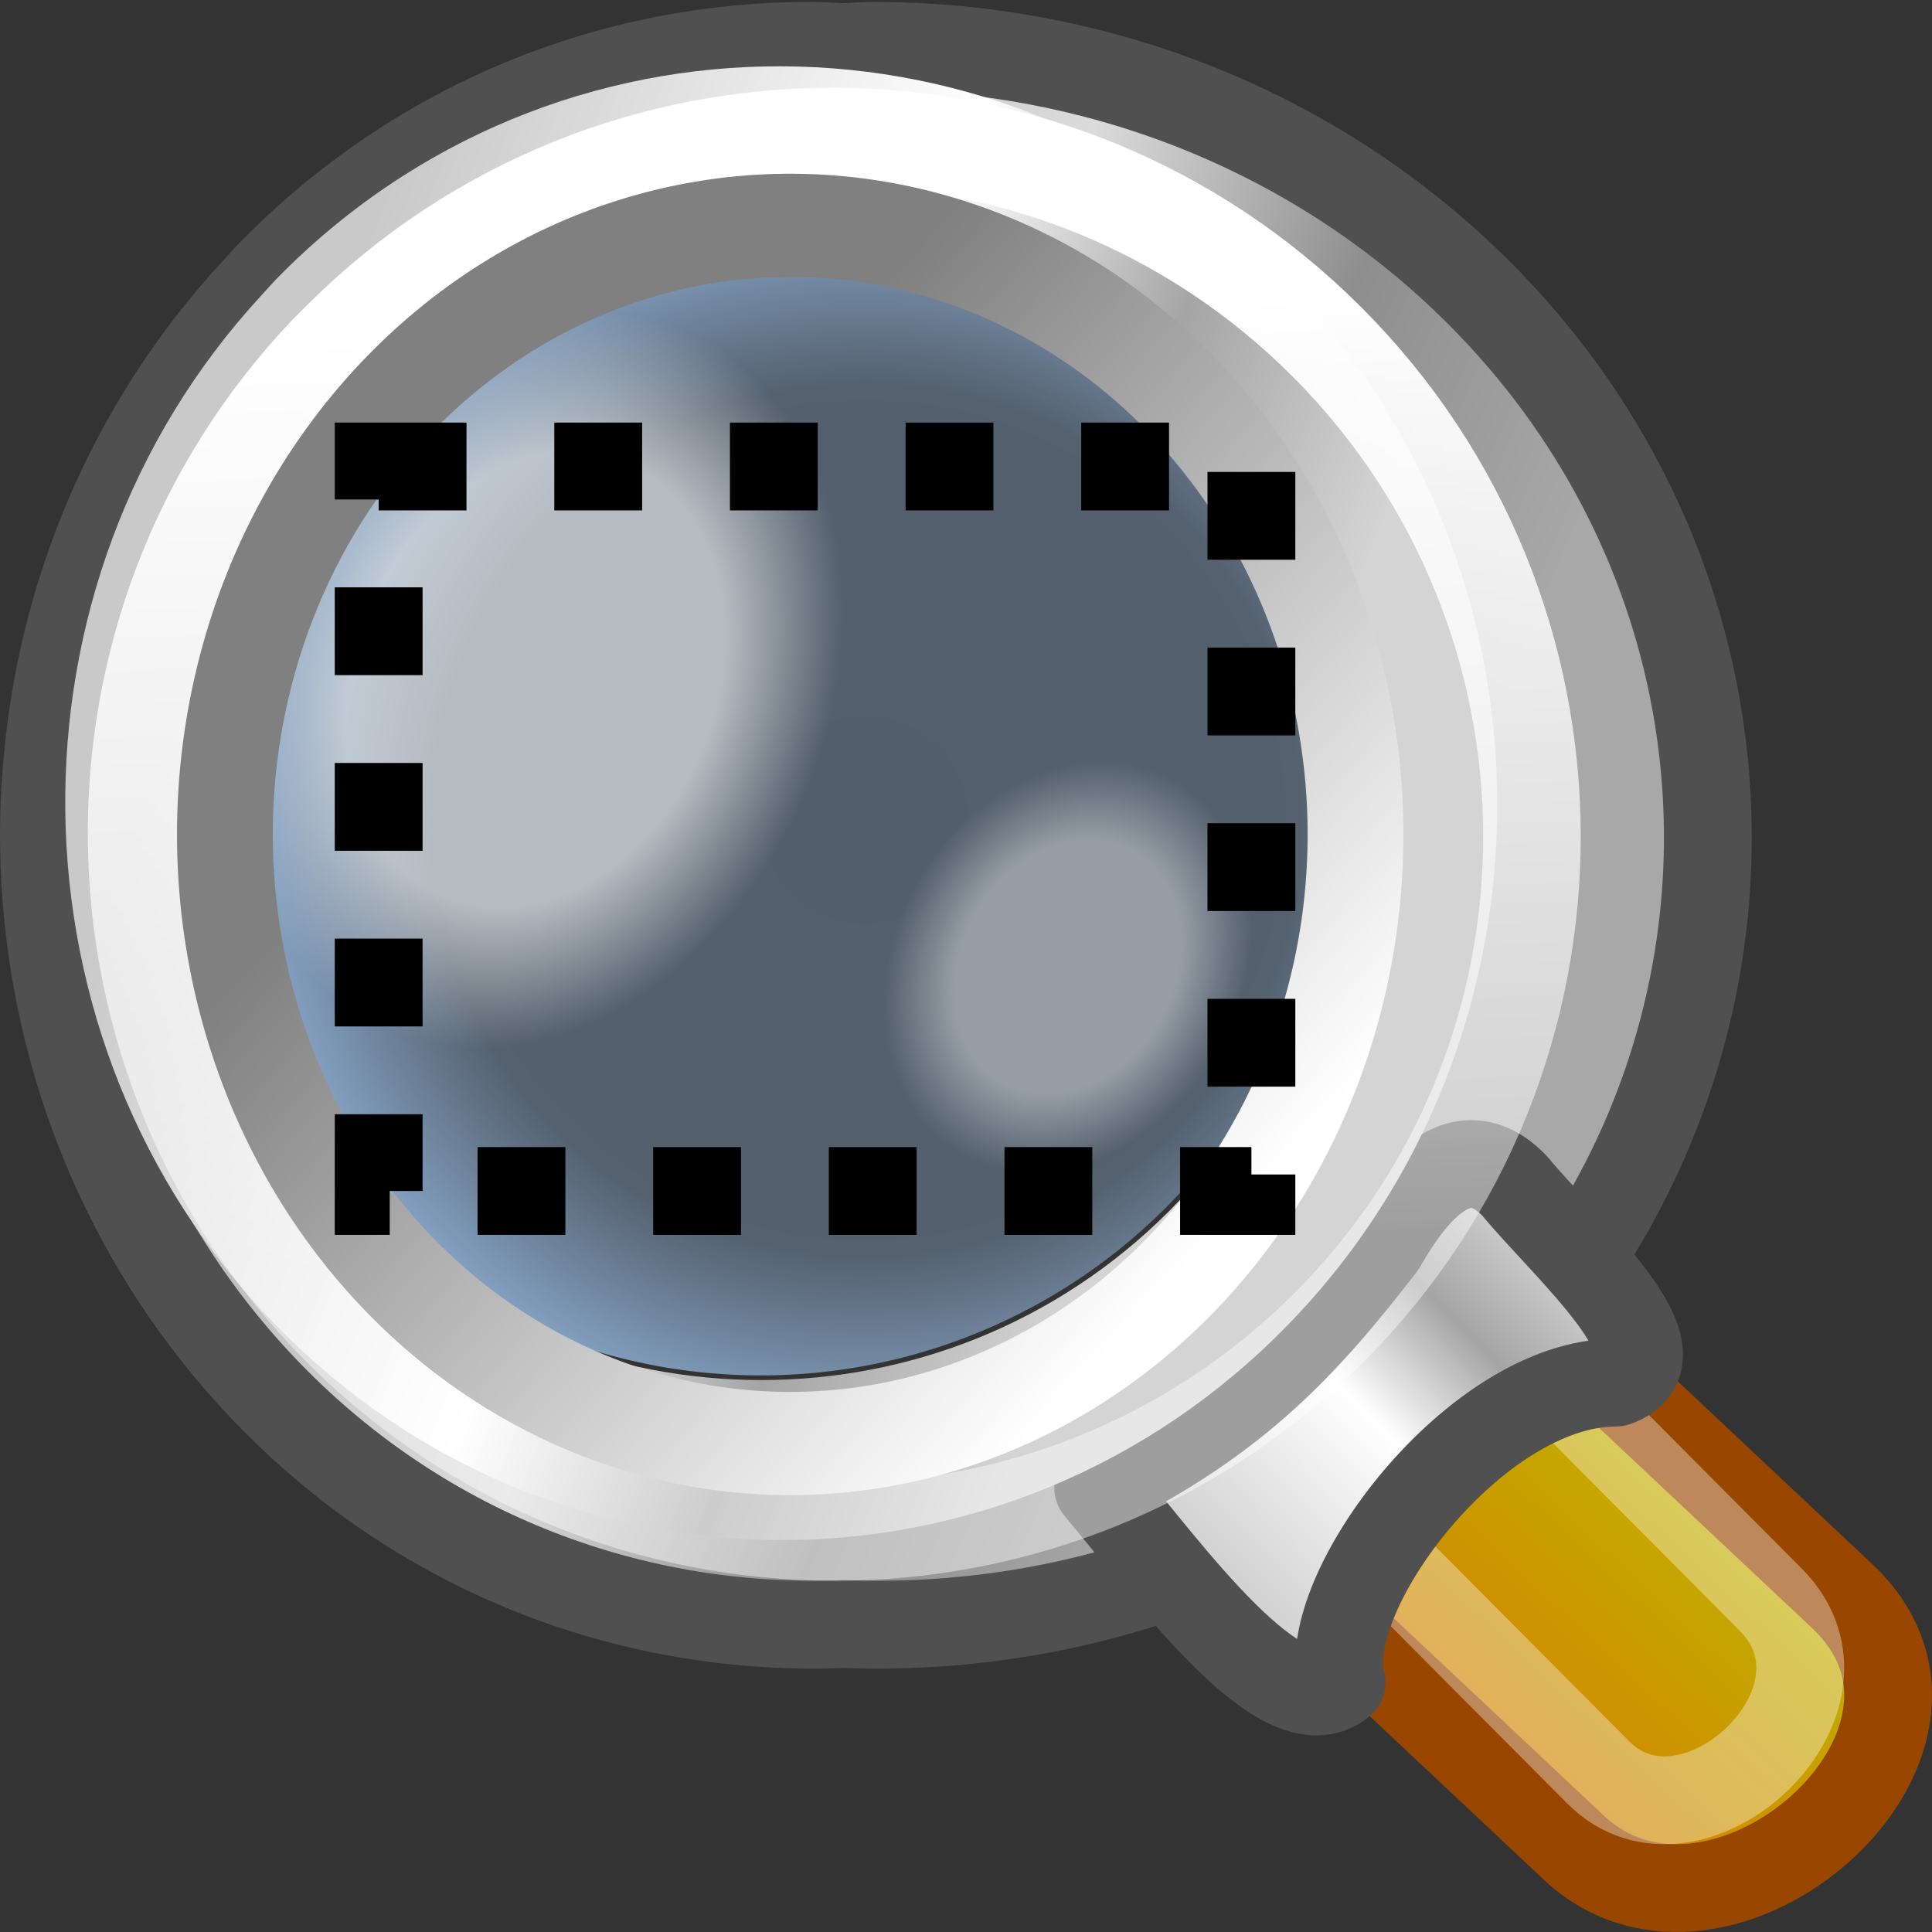 <?xml version="1.0" encoding="UTF-8" standalone="no"?>
<!-- Created with Inkscape (http://www.inkscape.org/) -->

<svg
   xmlns:dc="http://purl.org/dc/elements/1.1/"
   xmlns:cc="http://creativecommons.org/ns#"
   xmlns:rdf="http://www.w3.org/1999/02/22-rdf-syntax-ns#"
   xmlns:svg="http://www.w3.org/2000/svg"
   xmlns="http://www.w3.org/2000/svg"
   xmlns:xlink="http://www.w3.org/1999/xlink"
   xmlns:sodipodi="http://sodipodi.sourceforge.net/DTD/sodipodi-0.dtd"
   xmlns:inkscape="http://www.inkscape.org/namespaces/inkscape"
   width="22"
   height="22"
   id="svg2"
   sodipodi:version="0.32"
   inkscape:version="0.48.0 r9654"
   version="1.0"
   sodipodi:docname="fcsplot_zoomall.svg"
   inkscape:export-filename="D:\Programmieren\dkfz\FCSTOOLS\trunk\QuickFit3\images\22x22\fcsplot_zoomall.png"
   inkscape:export-xdpi="90"
   inkscape:export-ydpi="90">
  <rect width="100%" height="100%" fill="#333333" stroke="none"/>
  <defs
     id="defs4">
    <linearGradient
       id="linearGradient8363">
      <stop
         id="stop8365"
         offset="0"
         style="stop-color:#aaa;stop-opacity:1;" />
      <stop
         style="stop-color:#dbdbdb;stop-opacity:1;"
         offset="0.5"
         id="stop8367" />
      <stop
         id="stop8369"
         offset="0.75"
         style="stop-color:#8e8e8e;stop-opacity:1;" />
      <stop
         id="stop8371"
         offset="1"
         style="stop-color:#a8a8a8;stop-opacity:1;" />
    </linearGradient>
    <linearGradient
       inkscape:collect="always"
       id="linearGradient7482">
      <stop
         style="stop-color:white;stop-opacity:1;"
         offset="0"
         id="stop7484" />
      <stop
         style="stop-color:gray;stop-opacity:1"
         offset="1"
         id="stop7486" />
    </linearGradient>
    <linearGradient
       id="linearGradient3853">
      <stop
         style="stop-color:#ffffff;stop-opacity:1;"
         offset="0"
         id="stop3855" />
      <stop
         id="stop3861"
         offset="0.618"
         style="stop-color:#ffffff;stop-opacity:1;" />
      <stop
         style="stop-color:#ffffff;stop-opacity:0;"
         offset="1"
         id="stop3857" />
    </linearGradient>
    <linearGradient
       id="linearGradient3839">
      <stop
         style="stop-color:#9ec4f0;stop-opacity:0.307"
         offset="0"
         id="stop3841" />
      <stop
         id="stop3847"
         offset="0.618"
         style="stop-color:#9ec4f0;stop-opacity:0.314;" />
      <stop
         style="stop-color:#9ec4f0;stop-opacity:1"
         offset="1"
         id="stop3843" />
    </linearGradient>
    <linearGradient
       inkscape:collect="always"
       id="linearGradient3821">
      <stop
         style="stop-color:#d57e00;stop-opacity:1"
         offset="0"
         id="stop3823" />
      <stop
         style="stop-color:#bfb600;stop-opacity:1"
         offset="1"
         id="stop3825" />
    </linearGradient>
    <linearGradient
       inkscape:collect="always"
       id="linearGradient3799">
      <stop
         style="stop-color:#ffffff;stop-opacity:1;"
         offset="0"
         id="stop3801" />
      <stop
         style="stop-color:white;stop-opacity:0.443"
         offset="1"
         id="stop3803" />
    </linearGradient>
    <linearGradient
       id="linearGradient2912">
      <stop
         style="stop-color:#c9c9c9;stop-opacity:1;"
         offset="0"
         id="stop2914" />
      <stop
         id="stop2920"
         offset="0.5"
         style="stop-color:#ffffff;stop-opacity:1;" />
      <stop
         style="stop-color:#a5a5a5;stop-opacity:1;"
         offset="0.75"
         id="stop2922" />
      <stop
         style="stop-color:#d4d4d4;stop-opacity:1;"
         offset="1"
         id="stop2916" />
    </linearGradient>
    <linearGradient
       inkscape:collect="always"
       xlink:href="#linearGradient3799"
       id="linearGradient3953"
       gradientUnits="userSpaceOnUse"
       gradientTransform="matrix(0.757,-0.757,0.757,0.757,-3.523,9.595)"
       x1="14.607"
       y1="6.478"
       x2="7.763"
       y2="13.88" />
    <linearGradient
       inkscape:collect="always"
       xlink:href="#linearGradient2912"
       id="linearGradient3959"
       gradientUnits="userSpaceOnUse"
       gradientTransform="matrix(1.177,-1.189,0.763,0.771,-8.113,12.696)"
       x1="6.919"
       y1="17.484"
       x2="10.358"
       y2="17.484" />
    <linearGradient
       inkscape:collect="always"
       xlink:href="#linearGradient3821"
       id="linearGradient3963"
       gradientUnits="userSpaceOnUse"
       gradientTransform="matrix(0.836,-0.786,0.836,0.786,-6.583,8.851)"
       x1="6.644"
       y1="20.074"
       x2="10.794"
       y2="20.074" />
    <radialGradient
       inkscape:collect="always"
       xlink:href="#linearGradient3853"
       id="radialGradient3965"
       gradientUnits="userSpaceOnUse"
       gradientTransform="matrix(1,-1.44104e-16,2.16488e-16,0.803,8.116115e-15,0.986)"
       cx="-5.377"
       cy="5.01"
       fx="-5.377"
       fy="5.01"
       r="4.373" />
    <radialGradient
       inkscape:collect="always"
       xlink:href="#linearGradient3853"
       id="radialGradient3967"
       gradientUnits="userSpaceOnUse"
       gradientTransform="matrix(1,1.73581e-16,2.191447e-16,0.803,2.519022e-15,0.986)"
       cx="-5.377"
       cy="5.01"
       fx="-5.377"
       fy="5.01"
       r="4.373" />
    <radialGradient
       inkscape:collect="always"
       xlink:href="#linearGradient3839"
       id="radialGradient3969"
       gradientUnits="userSpaceOnUse"
       gradientTransform="matrix(1.227,-5.432694e-18,-1.809651e-16,1.227,3.136,-2.254)"
       cx="-13.584"
       cy="10.198"
       fx="-13.584"
       fy="10.198"
       r="6.184" />
    <linearGradient
       inkscape:collect="always"
       xlink:href="#linearGradient8363"
       id="linearGradient5727"
       gradientUnits="userSpaceOnUse"
       gradientTransform="matrix(0.855,-0.812,0.855,0.812,-4.544,9.559)"
       x1="2.939"
       y1="3.791"
       x2="7.384"
       y2="14.346" />
    <linearGradient
       inkscape:collect="always"
       xlink:href="#linearGradient2912"
       id="linearGradient6605"
       gradientUnits="userSpaceOnUse"
       gradientTransform="matrix(0.736,-0.757,0.736,0.757,-3.601,9.185)"
       x1="2.939"
       y1="3.791"
       x2="7.384"
       y2="14.346" />
    <linearGradient
       inkscape:collect="always"
       xlink:href="#linearGradient7482"
       id="linearGradient7488"
       x1="-14.413"
       y1="15.502"
       x2="-14.413"
       y2="6.086"
       gradientUnits="userSpaceOnUse" />
  </defs>
  <sodipodi:namedview
     id="base"
     pagecolor="#ffffff"
     bordercolor="#666666"
     borderopacity="1.0"
     inkscape:pageopacity="0.0"
     inkscape:pageshadow="2"
     inkscape:zoom="5.6568542"
     inkscape:cx="11.004623"
     inkscape:cy="-0.1547436"
     inkscape:document-units="px"
     inkscape:current-layer="layer1"
     inkscape:window-width="1920"
     inkscape:window-height="1031"
     inkscape:window-x="-4"
     inkscape:window-y="-4"
     inkscape:showpageshadow="false"
     showborder="true"
     showgrid="false"
     width="22px"
     height="22px"
     inkscape:window-maximized="1" />
  <g
     inkscape:label="Capa 1"
     inkscape:groupmode="layer"
     id="layer1">
    <path
       style="color:black;fill:url(#linearGradient5727);fill-opacity:1;fill-rule:nonzero;stroke:#505050;stroke-width:1;stroke-linecap:round;stroke-linejoin:round;marker:none;marker-start:none;marker-mid:none;marker-end:none;stroke-miterlimit:4;stroke-dasharray:none;stroke-dashoffset:0;stroke-opacity:1;visibility:visible;display:inline;overflow:visible"
       d="M 9.245,0.522 C 7.01,0.515 4.772,1.379 3.066,3.134 C 3.013,3.189 2.951,3.261 2.899,3.317 C 1.476,4.858 0.687,6.791 0.531,8.77 C 0.507,9.053 0.497,9.338 0.501,9.621 C 0.529,11.89 1.387,14.152 3.066,15.88 C 4.861,17.727 7.253,18.589 9.609,18.493 C 12.161,18.589 14.739,17.726 16.683,15.88 C 20.379,12.369 20.364,6.675 16.668,3.165 C 14.82,1.41 12.394,0.528 9.973,0.522 C 9.847,0.521 9.72,0.532 9.594,0.537 C 9.477,0.532 9.361,0.522 9.245,0.522 z M 9.336,2.496 C 11.023,2.576 12.694,3.244 13.981,4.532 C 16.727,7.28 16.727,11.749 13.981,14.497 C 12.694,15.786 11.025,16.468 9.336,16.548 C 7.509,16.466 5.704,15.784 4.311,14.497 C 1.336,11.749 1.336,7.28 4.311,4.532 C 5.704,3.246 7.511,2.577 9.336,2.496 z "
       id="path5725" />
    <path
       style="color:black;fill:url(#linearGradient3963);fill-opacity:1;fill-rule:nonzero;stroke:#994700;stroke-width:1;stroke-linecap:round;stroke-linejoin:round;marker:none;marker-start:none;marker-mid:none;marker-end:none;stroke-miterlimit:4;stroke-dasharray:none;stroke-dashoffset:0;stroke-opacity:1;visibility:visible;display:inline;overflow:visible"
       d="M 14.021,17.375 L 17.074,14.507 L 20.974,18.172 C 22.755,19.845 19.577,22.595 17.922,21.04 L 14.021,17.375 z "
       id="rect3819"
       sodipodi:nodetypes="ccccc" />
    <path
       sodipodi:nodetypes="ccccc"
       id="path3892"
       d="M 15.5,17.47 L 17.461,15.5 L 20.162,18.214 C 21.306,19.363 19.265,21.252 18.201,20.184 L 15.5,17.47 z "
       style="color:black;fill:none;fill-opacity:1;fill-rule:nonzero;stroke:white;stroke-width:1;stroke-linecap:round;stroke-linejoin:round;marker:none;marker-start:none;marker-mid:none;marker-end:none;stroke-miterlimit:4;stroke-dasharray:none;stroke-dashoffset:0;stroke-opacity:0.357;visibility:visible;display:inline;overflow:visible" />
    <path
       style="color:black;fill:url(#linearGradient3959);fill-opacity:1;fill-rule:nonzero;stroke:#505050;stroke-width:1;stroke-linecap:round;stroke-linejoin:round;marker:none;marker-start:none;marker-mid:none;marker-end:none;stroke-miterlimit:4;stroke-dasharray:none;stroke-dashoffset:0;stroke-opacity:1;visibility:visible;display:inline;overflow:visible"
       d="M 12.505,16.94 C 14.095,16.157 14.882,15.284 15.735,14.18 C 15.939,13.83 16.556,12.778 17.25,13.507 C 17.831,14.213 19.25,15.444 18.399,15.744 C 16.801,15.744 15.005,18.142 15.277,19.159 C 14.604,19.709 13.314,17.904 12.505,16.94 z "
       id="rect3807"
       sodipodi:nodetypes="cccccc" />
    <path
       style="color:black;fill:url(#linearGradient6605);fill-opacity:1;fill-rule:nonzero;stroke:none;stroke-width:1;stroke-linecap:round;stroke-linejoin:round;marker:none;marker-start:none;marker-mid:none;marker-end:none;stroke-miterlimit:4;stroke-dasharray:none;stroke-dashoffset:0;stroke-opacity:1;visibility:visible;display:inline;overflow:visible"
       d="M 8.895,0.755 C 6.811,0.749 4.724,1.555 3.133,3.192 C 3.084,3.243 3.026,3.31 2.978,3.362 C -0.056,6.647 0.002,11.858 3.133,15.081 C 6.315,18.356 11.489,18.356 14.671,15.081 C 17.852,11.807 17.838,6.495 14.657,3.22 C 13.066,1.583 10.979,0.761 8.895,0.755 z M 8.669,2.583 C 10.348,2.583 12.031,3.214 13.312,4.496 C 15.873,7.059 15.873,11.228 13.312,13.792 C 10.751,16.356 6.586,16.356 4.025,13.792 C 1.464,11.228 1.464,7.059 4.025,4.496 C 5.306,3.214 6.989,2.583 8.669,2.583 z "
       id="path2034" />
    <path
       style="color:black;fill:none;fill-opacity:1;fill-rule:nonzero;stroke:url(#linearGradient3953);stroke-width:1.111;stroke-linecap:round;stroke-linejoin:round;marker:none;marker-start:none;marker-mid:none;marker-end:none;stroke-miterlimit:4;stroke-dasharray:none;stroke-dashoffset:0;stroke-opacity:1;visibility:visible;display:inline;overflow:visible"
       d="M 3.73,4.027 C 0.774,7.138 0.836,12.066 3.887,15.119 C 6.987,18.22 12.031,18.22 15.131,15.119 C 18.231,12.018 18.208,6.993 15.109,3.892 C 12.009,0.791 6.987,0.769 3.887,3.87 C 3.839,3.918 3.777,3.977 3.73,4.027 z "
       id="path3797"
       sodipodi:nodetypes="cssssc" />
    <path
       sodipodi:type="arc"
       style="color:black;fill:url(#radialGradient3969);fill-opacity:1;fill-rule:nonzero;stroke:none;stroke-width:0.5;stroke-linecap:round;stroke-linejoin:round;marker:none;marker-start:none;marker-mid:none;marker-end:none;stroke-miterlimit:4;stroke-dasharray:none;stroke-dashoffset:0;stroke-opacity:1;visibility:visible;display:inline;overflow:visible"
       id="path3837"
       sodipodi:cx="-14.193548"
       sodipodi:cy="9.3271885"
       sodipodi:rx="6.1843319"
       sodipodi:ry="6.1843319"
       d="M -8.009 9.327 A 6.184 6.184 0 1 1  -20.378,9.327 A 6.184 6.184 0 1 1  -8.009 9.327 z"
       transform="matrix(0.746,-0.746,0.746,0.746,12.293,-8.409)" />
    <path
       sodipodi:type="arc"
       style="opacity:0.572;color:black;fill:url(#radialGradient3967);fill-opacity:1;fill-rule:nonzero;stroke:none;stroke-width:0.5;stroke-linecap:round;stroke-linejoin:round;marker:none;marker-start:none;marker-mid:none;marker-end:none;stroke-miterlimit:4;stroke-dasharray:none;stroke-dashoffset:0;stroke-opacity:1;visibility:visible;display:inline;overflow:visible"
       id="path3851"
       sodipodi:cx="-5.3766184"
       sodipodi:cy="5.0098858"
       sodipodi:rx="4.372983"
       sodipodi:ry="3.5127239"
       d="M -1.004 5.01 A 4.373 3.513 0 1 1  -9.75,5.01 A 4.373 3.513 0 1 1  -1.004 5.01 z"
       transform="matrix(0.466,-0.87,0.808,0.502,4.561,0.551)" />
    <path
       sodipodi:type="arc"
       style="opacity:0.383;color:black;fill:url(#radialGradient3965);fill-opacity:1;fill-rule:nonzero;stroke:none;stroke-width:0.5;stroke-linecap:round;stroke-linejoin:round;marker:none;marker-start:none;marker-mid:none;marker-end:none;stroke-miterlimit:4;stroke-dasharray:none;stroke-dashoffset:0;stroke-opacity:1;visibility:visible;display:inline;overflow:visible"
       id="path3865"
       sodipodi:cx="-5.3766184"
       sodipodi:cy="5.0098858"
       sodipodi:rx="4.372983"
       sodipodi:ry="3.5127239"
       d="M -1.004 5.01 A 4.373 3.513 0 1 1  -9.75,5.01 A 4.373 3.513 0 1 1  -1.004 5.01 z"
       transform="matrix(0.28,-0.485,0.485,0.28,11.234,6.999)" />
    <path
       sodipodi:type="arc"
       style="color:black;fill:none;fill-opacity:1;fill-rule:nonzero;stroke:url(#linearGradient7488);stroke-width:1.048;stroke-linecap:round;stroke-linejoin:round;marker:none;marker-start:none;marker-mid:none;marker-end:none;stroke-miterlimit:4;stroke-dasharray:none;stroke-dashoffset:0;stroke-opacity:1;visibility:visible;display:inline;overflow:visible"
       id="path6607"
       sodipodi:cx="-14.193548"
       sodipodi:cy="9.3271885"
       sodipodi:rx="6.1843319"
       sodipodi:ry="6.1843319"
       d="M -8.009 9.327 A 6.184 6.184 0 1 1  -20.378,9.327 A 6.184 6.184 0 1 1  -8.009 9.327 z"
       transform="matrix(0.736,-0.793,0.736,0.793,12.58,-9.15)" />
    <rect
       style="fill:none;stroke:#000000;stroke-width:1;stroke-linecap:butt;stroke-miterlimit:4;stroke-opacity:1;stroke-dasharray:1, 1;stroke-dashoffset:0"
       id="rect3028"
       width="9.938"
       height="8.25"
       x="4.312"
       y="5.312" />
  </g>
</svg>
